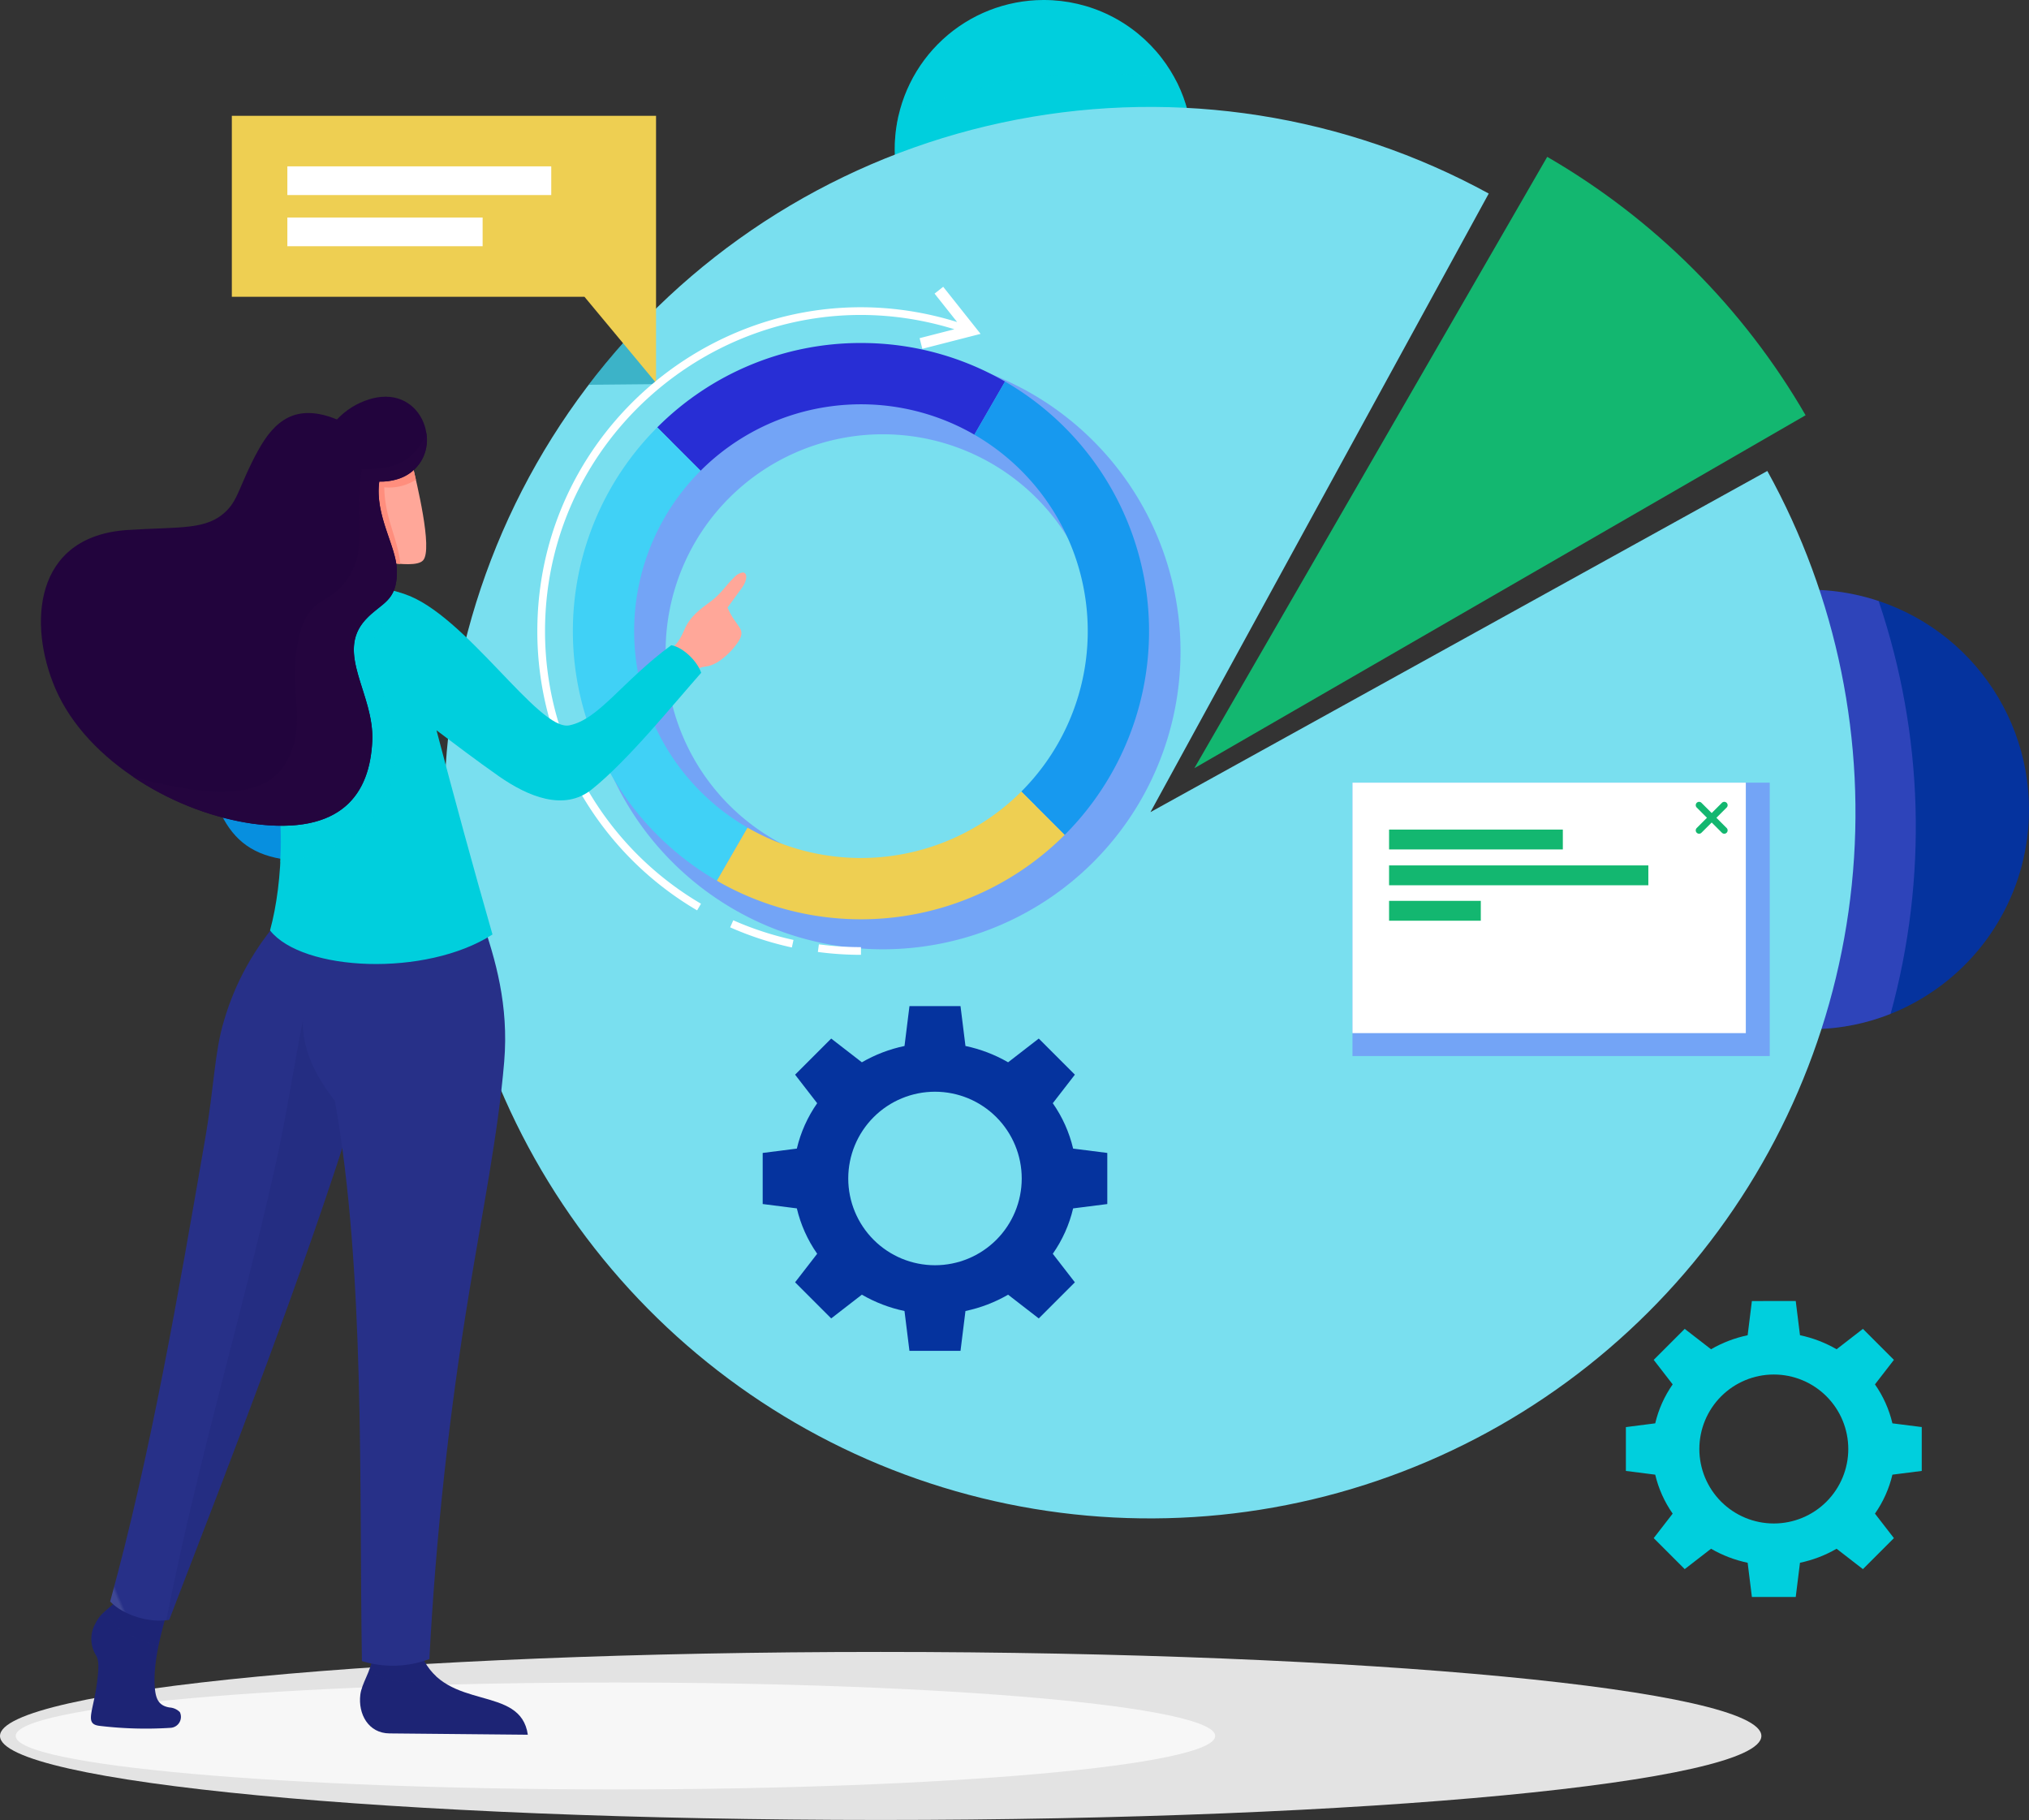 <svg id="Grupo_80595" data-name="Grupo 80595" xmlns="http://www.w3.org/2000/svg" xmlns:xlink="http://www.w3.org/1999/xlink" width="400" height="358.715" viewBox="0 0 400 358.715">
  <rect x="0" y="0" width="400" height="358.715" fill="#333333" stroke="none"/>
  <defs>
    <clipPath id="clip-path">
      <rect id="Rectángulo_34006" data-name="Rectángulo 34006" width="400" height="358.715" fill="none"/>
    </clipPath>
    <clipPath id="clip-path-2">
      <path id="Trazado_113769" data-name="Trazado 113769" d="M353.218,0a29.37,29.37,0,0,0-23.161,47.3c9.123,11.832,27.945,16.073,41.19,5.324,12.6-10.22,15.229-28.346,5.325-41.191A29.322,29.322,0,0,0,353.348,0Z" transform="translate(-323.944)" fill="none"/>
    </clipPath>
    <linearGradient id="linear-gradient" x1="-2.152" y1="4.602" x2="-2.145" y2="4.602" gradientUnits="objectBoundingBox">
      <stop offset="0" stop-color="#1c8ef4"/>
      <stop offset="1" stop-color="#00cfdd"/>
    </linearGradient>
    <clipPath id="clip-path-4">
      <rect id="Rectángulo_33961" data-name="Rectángulo 33961" width="58.664" height="44.313" fill="none"/>
    </clipPath>
    <clipPath id="clip-path-5">
      <path id="Trazado_113770" data-name="Trazado 113770" d="M371.249,64.752C358,75.5,339.181,71.26,330.057,59.427a29.308,29.308,0,0,1-5.394-24.384,94.181,94.181,0,0,1,54.707-7.106c6.413,12.33,3.1,27.709-8.122,36.815" transform="translate(-323.945 -26.616)" fill="none" clip-rule="evenodd"/>
    </clipPath>
    <linearGradient id="linear-gradient-2" x1="-2.062" y1="4.62" x2="-2.056" y2="4.62" xlink:href="#linear-gradient"/>
    <clipPath id="clip-path-6">
      <rect id="Rectángulo_33962" data-name="Rectángulo 33962" width="347.24" height="33.118" fill="#e3e3e3"/>
    </clipPath>
    <clipPath id="clip-path-7">
      <rect id="Rectángulo_33963" data-name="Rectángulo 33963" width="236.469" height="21.075" fill="#f7f7f7"/>
    </clipPath>
    <clipPath id="clip-path-8">
      <path id="Trazado_113773" data-name="Trazado 113773" d="M595.748,220.024c-18.72,11.647-27.726,38.655-13.9,59.691,13.145,20,39.369,26.546,59.69,13.9a43.307,43.307,0,0,0,20.448-36.732v-.21a43.334,43.334,0,0,0-66.237-36.65" transform="translate(-575.146 -213.477)" fill="none"/>
    </clipPath>
    <clipPath id="clip-path-10">
      <rect id="Rectángulo_33967" data-name="Rectángulo 33967" width="64.523" height="86.609" fill="none"/>
    </clipPath>
    <clipPath id="clip-path-11">
      <path id="Trazado_113774" data-name="Trazado 113774" d="M581.846,279.715c-13.824-21.035-4.818-48.044,13.9-59.691a43.247,43.247,0,0,1,36.6-4.317,138.985,138.985,0,0,1,2.353,81.37c-19.051,7.595-41.141.457-52.852-17.362" transform="translate(-575.146 -213.479)" fill="none" clip-rule="evenodd"/>
    </clipPath>
    <linearGradient id="linear-gradient-3" x1="-3" y1="2.288" x2="-2.994" y2="2.288" gradientUnits="objectBoundingBox">
      <stop offset="0" stop-color="#fd90da"/>
      <stop offset="1" stop-color="#8e6dfd"/>
    </linearGradient>
    <clipPath id="clip-path-12">
      <path id="Trazado_113775" data-name="Trazado 113775" d="M160.8,177.826a139.12,139.12,0,1,0,260.861-67.368L300.048,177.7l66.69-121.92A139.15,139.15,0,0,0,160.8,177.826" transform="translate(-160.802 -38.706)" fill="none"/>
    </clipPath>
    <clipPath id="clip-path-13">
      <path id="Trazado_113776" data-name="Trazado 113776" d="M432.435,177.276l120.5-69.569A139.807,139.807,0,0,0,502,56.778Z" transform="translate(-432.435 -56.778)" fill="none"/>
    </clipPath>
    <clipPath id="clip-path-14">
      <path id="Trazado_113777" data-name="Trazado 113777" d="M603.161,500.115A14.681,14.681,0,1,1,617.842,514.8a14.681,14.681,0,0,1-14.681-14.681m10.359-29.163-.837,6.741a24.427,24.427,0,0,0-7.217,2.763l-5.19-4.018-6.111,6.111,3.738,4.829a22.352,22.352,0,0,0-3.443,7.68l-5.781.736v8.644l5.781.736a22.359,22.359,0,0,0,3.443,7.679l-3.738,4.828,6.111,6.111,5.19-4.017a24.471,24.471,0,0,0,7.217,2.762l.837,6.741h8.643l.837-6.741a24.45,24.45,0,0,0,7.217-2.762l5.19,4.017,6.111-6.111-3.738-4.828a22.35,22.35,0,0,0,3.443-7.679l5.781-.736v-8.644l-5.781-.736a22.343,22.343,0,0,0-3.443-7.68l3.738-4.829-6.111-6.111-5.19,4.018A24.421,24.421,0,0,0,623,477.693l-.837-6.741Z" transform="translate(-588.679 -470.952)" fill="none"/>
    </clipPath>
    <linearGradient id="linear-gradient-4" x1="-5.037" y1="1.658" x2="-5.029" y2="1.658" xlink:href="#linear-gradient"/>
    <clipPath id="clip-path-16">
      <rect id="Rectángulo_33973" data-name="Rectángulo 33973" width="13.204" height="14.367" fill="none"/>
    </clipPath>
    <clipPath id="clip-path-17">
      <path id="Trazado_113778" data-name="Trazado 113778" d="M225.939,112.9l.407,14.242-13.2.125a110.313,110.313,0,0,1,12.8-14.367" transform="translate(-213.142 -112.898)" fill="none" clip-rule="evenodd"/>
    </clipPath>
    <linearGradient id="linear-gradient-5" x1="-7.471" y1="20.75" x2="-7.435" y2="20.75" gradientUnits="objectBoundingBox">
      <stop offset="0" stop-color="#1cadc9"/>
      <stop offset="1" stop-color="#0088a2"/>
    </linearGradient>
    <clipPath id="clip-path-18">
      <path id="Trazado_113779" data-name="Trazado 113779" d="M83.94,41.922V77.588h69.514L167.57,94.56V41.922Z" transform="translate(-83.94 -41.922)" fill="none"/>
    </clipPath>
    <clipPath id="clip-path-20">
      <rect id="Rectángulo_33979" data-name="Rectángulo 33979" width="82.262" height="53.894" fill="none"/>
    </clipPath>
    <clipPath id="clip-path-21">
      <rect id="Rectángulo_33982" data-name="Rectángulo 33982" width="77.547" height="49.375" fill="none"/>
    </clipPath>
    <clipPath id="clip-path-23">
      <path id="Trazado_113782" data-name="Trazado 113782" d="M293.011,398.177a17.1,17.1,0,1,1,17.1,17.1,17.1,17.1,0,0,1-17.1-17.1m12.067-33.969-.975,7.853a28.458,28.458,0,0,0-8.407,3.217l-6.045-4.679-7.119,7.119,4.354,5.625a26.019,26.019,0,0,0-4.01,8.945l-6.734.857v10.068l6.734.857a26.015,26.015,0,0,0,4.01,8.945l-4.354,5.624,7.119,7.119,6.045-4.679A28.459,28.459,0,0,0,304.1,424.3l.975,7.852h10.068l.975-7.852a28.45,28.45,0,0,0,8.407-3.217l6.045,4.679,7.119-7.119-4.354-5.624a26.018,26.018,0,0,0,4.01-8.945l6.735-.857V393.144l-6.735-.857a26.011,26.011,0,0,0-4.01-8.945l4.354-5.625-7.119-7.119-6.045,4.679a28.442,28.442,0,0,0-8.407-3.217l-.975-7.853Z" transform="translate(-276.143 -364.208)" fill="none"/>
    </clipPath>
    <clipPath id="clip-path-26">
      <rect id="Rectángulo_33989" data-name="Rectángulo 33989" width="117.383" height="117.383" fill="none"/>
    </clipPath>
    <clipPath id="clip-path-27">
      <path id="Trazado_113791" data-name="Trazado 113791" d="M253.959,208.165c-1.746,1.672-2.542,3.21-4.616,4.744-2.033,1.5-4.075,2.906-5.217,5.6-1.252,2.95-2.057,3.229-4.37,5.456,1.4,2.712,1.588,2.86,4.115,4.58,4.484-4.174,3.56-1.773,6.857-3.681a14.214,14.214,0,0,0,4.168-4.213c1.422-2.457-.567-2.584-2.263-6.508l2.854-3.915c1.128-1.547,1.072-3.015.15-3.014a2.783,2.783,0,0,0-1.677.957" transform="translate(-239.756 -207.208)" fill="none"/>
    </clipPath>
    <linearGradient id="linear-gradient-6" x1="-4.694" y1="9.161" x2="-4.673" y2="9.161" gradientUnits="objectBoundingBox">
      <stop offset="0" stop-color="#ffb89e"/>
      <stop offset="1" stop-color="#ffa799"/>
    </linearGradient>
    <clipPath id="clip-path-29">
      <rect id="Rectángulo_33992" data-name="Rectángulo 33992" width="12.308" height="11.317" fill="none"/>
    </clipPath>
    <clipPath id="clip-path-30">
      <rect id="Rectángulo_33993" data-name="Rectángulo 33993" width="13.198" height="5.081" fill="none"/>
    </clipPath>
    <clipPath id="clip-path-31">
      <path id="Trazado_113797" data-name="Trazado 113797" d="M62.308,352.468c-1.852,6.1-1.9,12.833-3.7,23.252-5.243,30.3-10.705,62.091-18.724,91.16,2.675,2.813,7.978,4.29,11.642,3.613,12.757-33.169,26.21-67.579,36.857-101.524,3.826-12.2,4.53-20.03,5.694-35.366l-13.447-1.2-6.924-.4a52.386,52.386,0,0,0-11.4,20.469" transform="translate(-39.885 -331.999)" fill="none"/>
    </clipPath>
    <linearGradient id="linear-gradient-7" x1="0.033" y1="1.226" x2="0.039" y2="1.226" gradientUnits="objectBoundingBox">
      <stop offset="0" stop-color="#3e4795"/>
      <stop offset="1" stop-color="#273088"/>
    </linearGradient>
    <clipPath id="clip-path-33">
      <rect id="Rectángulo_33996" data-name="Rectángulo 33996" width="43.126" height="137.642" fill="none"/>
    </clipPath>
    <clipPath id="clip-path-34">
      <path id="Trazado_113799" data-name="Trazado 113799" d="M116.262,332.892c-8.632,15.144-8.967,23.745-.3,34.925,5.988,33.645,4.75,75.587,5.319,110.395a20.558,20.558,0,0,0,13.3-.4,655.2,655.2,0,0,1,7.812-72.069c2.573-15.844,5.737-31.335,6.94-45.673.934-11.137-1.733-20.217-4.414-27.978l-10.187-1Z" transform="translate(-109.622 -331.086)" fill="none"/>
    </clipPath>
    <linearGradient id="linear-gradient-8" x1="-0.098" y1="1.252" x2="-0.094" y2="1.252" xlink:href="#linear-gradient-7"/>
    <clipPath id="clip-path-35">
      <path id="Trazado_113800" data-name="Trazado 113800" d="M90.819,215.313c-5.705,4.134-1.877,16.194,2.132,28.634,3.545,11,2.964,26.081.335,35.685,6.4,8.105,30.715,9.236,43.856.8-3.862-13.44-7.465-26.726-11.038-40.244,3.071,2.3,7.915,5.993,12.29,9.05,5.727,4,12.833,6.969,18.291,2.624,7.113-5.663,16.037-16.723,21.606-23.015-1.015-2.8-4.122-5.233-5.921-5.419-9.734,7.174-14.245,14.617-20.093,15.786-6.061,1.211-20.456-21.883-32.486-25.887a42.445,42.445,0,0,0-13.143-2.037c-6.2,0-12.1,1.32-15.829,4.019" transform="translate(-87.927 -211.294)" fill="none"/>
    </clipPath>
    <linearGradient id="linear-gradient-9" x1="-0.41" y1="2.859" x2="-0.404" y2="2.859" xlink:href="#linear-gradient"/>
    <clipPath id="clip-path-36">
      <path id="Trazado_113801" data-name="Trazado 113801" d="M130.18,166.616l-3.877,7.229,7.543,12.467c2.671.334,6.111.7,7.106-.436,1.954-2.23-1.357-15.52-2.077-18.684l-2.987-1.571Z" transform="translate(-126.303 -165.621)" fill="none"/>
    </clipPath>
    <linearGradient id="linear-gradient-10" x1="-2.417" y1="10.024" x2="-2.396" y2="10.024" xlink:href="#linear-gradient-6"/>
    <clipPath id="clip-path-38">
      <rect id="Rectángulo_34002" data-name="Rectángulo 34002" width="31.713" height="54.97" fill="none"/>
    </clipPath>
    <clipPath id="clip-path-39">
      <path id="Trazado_113803" data-name="Trazado 113803" d="M95.293,266.132a101.209,101.209,0,0,0-.085-10.225,41.921,41.921,0,0,0-2.258-12.02c-4.009-12.439-7.837-24.5-2.132-28.634,6.5-4.707,18.077-4.932,26.2-2.789.913.241,1.813.472,2.626.771-.584,4.4-4.97,5.815-5.9,9-1.937,6.668,3.3,11.028,4.136,19.606,1.5,15.339-10.481,22.734-22.587,24.287" transform="translate(-87.927 -211.162)" fill="none" clip-rule="evenodd"/>
    </clipPath>
    <linearGradient id="linear-gradient-11" x1="-1.172" y1="4.271" x2="-1.157" y2="4.271" xlink:href="#linear-gradient"/>
    <clipPath id="clip-path-40">
      <path id="Trazado_113804" data-name="Trazado 113804" d="M79.554,144.112a14.52,14.52,0,0,0-6.372,3.975c-8.157-3.336-12.36.3-15.589,6.184-3.428,6.246-3.8,9.43-6.13,11.765-3.944,3.955-9.095,3.147-19.625,3.842-18.564,1.227-19.543,18.7-14.2,31.182,6.339,14.8,24.492,24.728,38.872,26.688,17.783,2.424,23.164-6.042,23.628-16.3.418-9.268-7.365-17.319-1.324-23.9,3.132-3.414,6.283-3.487,6.177-9.728-.081-4.733-4.383-10.761-3.474-17.491a11.087,11.087,0,0,0,3.28-.389c9.6-2.781,7.083-16.342-2.036-16.342a10.848,10.848,0,0,0-3.21.515" transform="translate(-14.82 -143.597)" fill="none"/>
    </clipPath>
    <linearGradient id="linear-gradient-12" x1="-0.019" y1="3.274" x2="-0.013" y2="3.274" gradientUnits="objectBoundingBox">
      <stop offset="0" stop-color="#5a2d68"/>
      <stop offset="1" stop-color="#22043d"/>
    </linearGradient>
  </defs>
  <g id="Grupo_80594" data-name="Grupo 80594" clip-path="url(#clip-path)">
    <g id="Grupo_80496" data-name="Grupo 80496" transform="translate(176.384)">
      <g id="Grupo_80495" data-name="Grupo 80495" clip-path="url(#clip-path-2)">
        <rect id="Rectángulo_33959" data-name="Rectángulo 33959" width="77.57" height="79.715" transform="translate(-18.704 59.648) rotate(-75.964)" fill="url(#linear-gradient)"/>
      </g>
    </g>
    <g id="Grupo_80509" data-name="Grupo 80509">
      <g id="Grupo_80508" data-name="Grupo 80508" clip-path="url(#clip-path)">
        <g id="Grupo_80501" data-name="Grupo 80501" transform="translate(176.385 14.492)" opacity="0.3" style="mix-blend-mode: multiply;isolation: isolate">
          <g id="Grupo_80500" data-name="Grupo 80500">
            <g id="Grupo_80499" data-name="Grupo 80499" clip-path="url(#clip-path-4)">
              <g id="Grupo_80498" data-name="Grupo 80498" transform="translate(0 0)">
                <g id="Grupo_80497" data-name="Grupo 80497" clip-path="url(#clip-path-5)">
                  <rect id="Rectángulo_33960" data-name="Rectángulo 33960" width="80.682" height="77.857" transform="matrix(0.812, -0.583, 0.583, 0.812, -25.119, 15.471)" fill="url(#linear-gradient-2)"/>
                </g>
              </g>
            </g>
          </g>
        </g>
        <g id="Grupo_80504" data-name="Grupo 80504" transform="translate(0 325.597)" style="mix-blend-mode: multiply;isolation: isolate">
          <g id="Grupo_80503" data-name="Grupo 80503">
            <g id="Grupo_80502" data-name="Grupo 80502" clip-path="url(#clip-path-6)">
              <path id="Trazado_113771" data-name="Trazado 113771" d="M173.62,631.1c95.888,0,173.62-7.414,173.62-16.559s-77.732-16.559-173.62-16.559S0,605.4,0,614.544,77.732,631.1,173.62,631.1" transform="translate(0 -597.985)" fill="#e3e3e3" fill-rule="evenodd"/>
            </g>
          </g>
        </g>
        <g id="Grupo_80507" data-name="Grupo 80507" transform="translate(3.099 331.619)" style="mix-blend-mode: multiply;isolation: isolate">
          <g id="Grupo_80506" data-name="Grupo 80506">
            <g id="Grupo_80505" data-name="Grupo 80505" clip-path="url(#clip-path-7)">
              <path id="Trazado_113772" data-name="Trazado 113772" d="M123.926,630.12c65.3,0,118.235-4.718,118.235-10.538s-52.935-10.537-118.235-10.537S5.691,613.763,5.691,619.582,58.626,630.12,123.926,630.12" transform="translate(-5.691 -609.045)" fill="#f7f7f7" fill-rule="evenodd"/>
            </g>
          </g>
        </g>
      </g>
    </g>
    <g id="Grupo_80511" data-name="Grupo 80511" transform="translate(313.161 116.236)">
      <g id="Grupo_80510" data-name="Grupo 80510" clip-path="url(#clip-path-8)">
        <rect id="Rectángulo_33965" data-name="Rectángulo 33965" width="129.42" height="129.078" transform="matrix(0.837, -0.547, 0.547, 0.837, -49.622, 27.786)" fill="#05339e"/>
      </g>
    </g>
    <g id="Grupo_80518" data-name="Grupo 80518">
      <g id="Grupo_80517" data-name="Grupo 80517" clip-path="url(#clip-path)">
        <g id="Grupo_80516" data-name="Grupo 80516" transform="translate(313.161 116.237)" opacity="0.3" style="mix-blend-mode: multiply;isolation: isolate">
          <g id="Grupo_80515" data-name="Grupo 80515">
            <g id="Grupo_80514" data-name="Grupo 80514" clip-path="url(#clip-path-10)">
              <g id="Grupo_80513" data-name="Grupo 80513" transform="translate(0 0)">
                <g id="Grupo_80512" data-name="Grupo 80512" clip-path="url(#clip-path-11)">
                  <rect id="Rectángulo_33966" data-name="Rectángulo 33966" width="98.002" height="110.557" transform="translate(-33.313 6.389) rotate(-17.162)" fill="url(#linear-gradient-3)"/>
                </g>
              </g>
            </g>
          </g>
        </g>
      </g>
    </g>
    <g id="Grupo_80520" data-name="Grupo 80520" transform="translate(87.555 21.075)">
      <g id="Grupo_80519" data-name="Grupo 80519" clip-path="url(#clip-path-12)">
        <rect id="Rectángulo_33969" data-name="Rectángulo 33969" width="382.624" height="382.624" transform="matrix(0.523, -0.853, 0.853, 0.523, -123.966, 202.26)" fill="#79dfef"/>
      </g>
    </g>
    <g id="Grupo_80522" data-name="Grupo 80522" transform="translate(235.456 30.915)">
      <g id="Grupo_80521" data-name="Grupo 80521" clip-path="url(#clip-path-13)">
        <rect id="Rectángulo_33970" data-name="Rectángulo 33970" width="162.739" height="162.739" transform="matrix(0.466, -0.885, 0.885, 0.466, -49.645, 94.386)" fill="#13b770"/>
      </g>
    </g>
    <g id="Grupo_80524" data-name="Grupo 80524" transform="translate(320.53 256.429)">
      <g id="Grupo_80523" data-name="Grupo 80523" clip-path="url(#clip-path-14)">
        <rect id="Rectángulo_33971" data-name="Rectángulo 33971" width="63.152" height="63.152" transform="translate(-5.026 57.889) rotate(-85.038)" fill="url(#linear-gradient-4)"/>
      </g>
    </g>
    <g id="Grupo_80531" data-name="Grupo 80531">
      <g id="Grupo_80530" data-name="Grupo 80530" clip-path="url(#clip-path)">
        <g id="Grupo_80529" data-name="Grupo 80529" transform="translate(116.054 61.472)" opacity="0.5" style="mix-blend-mode: multiply;isolation: isolate">
          <g id="Grupo_80528" data-name="Grupo 80528">
            <g id="Grupo_80527" data-name="Grupo 80527" clip-path="url(#clip-path-16)">
              <g id="Grupo_80526" data-name="Grupo 80526" transform="translate(0 0)">
                <g id="Grupo_80525" data-name="Grupo 80525" clip-path="url(#clip-path-17)">
                  <rect id="Rectángulo_33972" data-name="Rectángulo 33972" width="15.388" height="14.323" transform="translate(-1.158 14.274) rotate(-85.361)" fill="url(#linear-gradient-5)"/>
                </g>
              </g>
            </g>
          </g>
        </g>
      </g>
    </g>
    <g id="Grupo_80533" data-name="Grupo 80533" transform="translate(45.704 22.826)">
      <g id="Grupo_80532" data-name="Grupo 80532" clip-path="url(#clip-path-18)">
        <rect id="Rectángulo_33975" data-name="Rectángulo 33975" width="87.96" height="59.831" transform="translate(-4.639 0.412) rotate(-5.076)" fill="#eecf52"/>
      </g>
    </g>
    <g id="Grupo_80538" data-name="Grupo 80538">
      <g id="Grupo_80537" data-name="Grupo 80537" clip-path="url(#clip-path)">
        <rect id="Rectángulo_33976" data-name="Rectángulo 33976" width="52.024" height="5.657" transform="translate(56.65 32.788)" fill="#fff"/>
        <rect id="Rectángulo_33977" data-name="Rectángulo 33977" width="38.495" height="5.658" transform="translate(56.65 42.873)" fill="#fff"/>
        <g id="Grupo_80536" data-name="Grupo 80536" transform="translate(266.627 154.257)" opacity="0.5" style="mix-blend-mode: multiply;isolation: isolate">
          <g id="Grupo_80535" data-name="Grupo 80535">
            <g id="Grupo_80534" data-name="Grupo 80534" clip-path="url(#clip-path-20)">
              <rect id="Rectángulo_33978" data-name="Rectángulo 33978" width="82.262" height="53.894" fill="#6d6afd"/>
            </g>
          </g>
        </g>
      </g>
    </g>
    <g id="Grupo_80540" data-name="Grupo 80540" transform="translate(266.627 154.257)">
      <g id="Grupo_80539" data-name="Grupo 80539" clip-path="url(#clip-path-21)">
        <rect id="Rectángulo_33981" data-name="Rectángulo 33981" width="59.4" height="83.507" transform="translate(-6.61 48.473) rotate(-82.235)" fill="#fff"/>
      </g>
    </g>
    <g id="Grupo_80545" data-name="Grupo 80545">
      <g id="Grupo_80544" data-name="Grupo 80544" clip-path="url(#clip-path)">
        <path id="Trazado_113780" data-name="Trazado 113780" d="M502.936,295.722h34.257v3.916H502.936Zm61.584.625a.659.659,0,0,1-.932-.932l2.017-2.017-2.017-2.017a.659.659,0,0,1,.932-.932l2.017,2.016,2.016-2.016a.659.659,0,0,1,.932.932l-2.017,2.017,2.017,2.017a.659.659,0,0,1-.932.932l-2.016-2.017Zm-61.584,13.421h18.083v3.915H502.936Zm0-6.981h51.113V306.7H502.936Z" transform="translate(-229.092 -132.215)" fill="#13b770" fill-rule="evenodd"/>
      </g>
    </g>
    <g id="Grupo_80547" data-name="Grupo 80547" transform="translate(150.357 198.308)">
      <g id="Grupo_80546" data-name="Grupo 80546" clip-path="url(#clip-path-23)">
        <path id="Trazado_113806" data-name="Trazado 113806" d="M0,0H71.626V71.626H0Z" transform="translate(-3.787 0.212) rotate(-3.2)" fill="#05339e"/>
      </g>
    </g>
    <g id="Grupo_80559" data-name="Grupo 80559">
      <g id="Grupo_80558" data-name="Grupo 80558" clip-path="url(#clip-path)">
        <g id="Grupo_80557" data-name="Grupo 80557" transform="translate(115.346 69.721)" opacity="0.5" style="mix-blend-mode: multiply;isolation: isolate">
          <g id="Grupo_80556" data-name="Grupo 80556">
            <g id="Grupo_80555" data-name="Grupo 80555" clip-path="url(#clip-path-26)">
              <path id="Trazado_113785" data-name="Trazado 113785" d="M211.843,186.74a58.692,58.692,0,1,1,58.692,58.692,58.7,58.7,0,0,1-58.692-58.692m15.877,0a42.815,42.815,0,1,0,42.815-42.815A42.815,42.815,0,0,0,227.72,186.74" transform="translate(-211.843 -128.048)" fill="#6d6afd" fill-rule="evenodd"/>
            </g>
          </g>
        </g>
        <path id="Trazado_113786" data-name="Trazado 113786" d="M278.128,124.158a56.613,56.613,0,0,0-40.16,16.635l8.544,8.544a44.729,44.729,0,0,1,53.975-7.111l6.042-10.466a56.525,56.525,0,0,0-28.4-7.6" transform="translate(-108.397 -56.555)" fill="#282ed5" fill-rule="evenodd"/>
        <path id="Trazado_113787" data-name="Trazado 113787" d="M224.051,154.71a56.805,56.805,0,0,0,11.759,89.353l6.042-10.466a44.719,44.719,0,0,1-9.257-70.343Z" transform="translate(-94.481 -70.472)" fill="#40d1f6" fill-rule="evenodd"/>
        <path id="Trazado_113788" data-name="Trazado 113788" d="M370.59,227.473a56.805,56.805,0,0,0-11.759-89.354l-6.043,10.467a44.719,44.719,0,0,1,9.257,70.343Z" transform="translate(-160.699 -62.915)" fill="#1799ef" fill-rule="evenodd"/>
        <path id="Trazado_113789" data-name="Trazado 113789" d="M259.562,304.11a56.819,56.819,0,0,0,68.562-9.033l-8.544-8.544a44.73,44.73,0,0,1-53.975,7.111Z" transform="translate(-118.233 -130.519)" fill="#eecf52" fill-rule="evenodd"/>
        <path id="Trazado_113790" data-name="Trazado 113790" d="M258.352,235.482a64.785,64.785,0,0,1-8.494-.564l.2-1.5a63.219,63.219,0,0,0,8.3.546Zm18.428-123.305-6.866,1.761.538,2.1,11.483-2.946-7.372-9.281-1.7,1.347,4.447,5.6c-41.153-12.788-82.76,18.161-82.76,60.931a63.767,63.767,0,0,0,31.5,55.029l.767-1.308a62.252,62.252,0,0,1-30.748-53.721c0-41.706,40.557-71.925,80.7-59.507m-32.039,121.85a63.415,63.415,0,0,1-12.164-3.967l.613-1.392a61.844,61.844,0,0,0,11.873,3.871Z" transform="translate(-88.621 -47.286)" fill="#fff" fill-rule="evenodd"/>
      </g>
    </g>
    <g id="Grupo_80561" data-name="Grupo 80561" transform="translate(130.545 112.823)">
      <g id="Grupo_80560" data-name="Grupo 80560" clip-path="url(#clip-path-27)">
        <rect id="Rectángulo_33991" data-name="Rectángulo 33991" width="26.758" height="27.148" transform="matrix(0.749, -0.662, 0.662, 0.749, -10.585, 9.352)" fill="url(#linear-gradient-6)"/>
      </g>
    </g>
    <g id="Grupo_80569" data-name="Grupo 80569">
      <g id="Grupo_80568" data-name="Grupo 80568" clip-path="url(#clip-path)">
        <path id="Trazado_113792" data-name="Trazado 113792" d="M72.354,260.66c3.527,16.929,7.1,24.123,24.488,23.183l-.1-20.272-4.717-12.846-15.154,2.609Z" transform="translate(-32.958 -114.208)" fill="#078fdf" fill-rule="evenodd"/>
        <path id="Trazado_113793" data-name="Trazado 113793" d="M48.066,579.1c-1.337,4.684-2.985,10.848-2.534,15.625.186,1.971.7,3.418,2.948,3.746a3.115,3.115,0,0,1,1.97.907,2.166,2.166,0,0,1-1.893,3.1,76.35,76.35,0,0,1-14-.4c-3.138-.41-.917-3.031-.28-9.908.145-1.566.236-2.982-.339-3.958a6.123,6.123,0,0,1-.14-6.285c1.311-2.835,4.006-3.361,6.254-6.918Z" transform="translate(-14.994 -261.922)" fill="#1d2475" fill-rule="evenodd"/>
        <g id="Grupo_80564" data-name="Grupo 80564" transform="translate(20.763 313.085)" opacity="0.5" style="mix-blend-mode: multiply;isolation: isolate">
          <g id="Grupo_80563" data-name="Grupo 80563">
            <g id="Grupo_80562" data-name="Grupo 80562" clip-path="url(#clip-path-29)">
              <path id="Trazado_113794" data-name="Trazado 113794" d="M50.441,579.1c-.57,2-1.348,4.939-1.894,7.225-5.339-1.623-8.51-3.07-10.414-6.8a39.265,39.265,0,0,0,4.294-4.517Z" transform="translate(-38.133 -575.007)" fill="#1d2475" fill-rule="evenodd"/>
            </g>
          </g>
        </g>
        <path id="Trazado_113795" data-name="Trazado 113795" d="M132.935,599.6c-.561,2.989-2.26,5.271-2.528,7.468-.462,3.783,1.57,7.584,5.741,7.623l27.282.26c-1.445-10-16.029-4.455-20.927-15.542l-6.349.383Z" transform="translate(-59.372 -273.038)" fill="#1d2475" fill-rule="evenodd"/>
        <g id="Grupo_80567" data-name="Grupo 80567" transform="translate(72.739 326.373)" opacity="0.5" style="mix-blend-mode: multiply;isolation: isolate">
          <g id="Grupo_80566" data-name="Grupo 80566">
            <g id="Grupo_80565" data-name="Grupo 80565" clip-path="url(#clip-path-30)">
              <path id="Trazado_113796" data-name="Trazado 113796" d="M134.414,599.6a14.664,14.664,0,0,1-.823,2.721c2.556,1.9,7.487,3.189,13.2,1.085a11.971,11.971,0,0,1-2.806-4l-6.349.383Z" transform="translate(-133.592 -599.411)" fill="#1d2475" fill-rule="evenodd"/>
            </g>
          </g>
        </g>
      </g>
    </g>
    <g id="Grupo_80571" data-name="Grupo 80571" transform="translate(21.717 180.77)">
      <g id="Grupo_80570" data-name="Grupo 80570" clip-path="url(#clip-path-31)">
        <rect id="Rectángulo_33995" data-name="Rectángulo 33995" width="104.635" height="149.266" transform="matrix(0.919, -0.394, 0.394, 0.919, -50.391, 21.597)" fill="url(#linear-gradient-7)"/>
      </g>
    </g>
    <g id="Grupo_80576" data-name="Grupo 80576">
      <g id="Grupo_80575" data-name="Grupo 80575" clip-path="url(#clip-path)">
        <g id="Grupo_80574" data-name="Grupo 80574" transform="translate(32.784 181.709)" opacity="0.3" style="mix-blend-mode: multiply;isolation: isolate">
          <g id="Grupo_80573" data-name="Grupo 80573">
            <g id="Grupo_80572" data-name="Grupo 80572" clip-path="url(#clip-path-33)">
              <path id="Trazado_113798" data-name="Trazado 113798" d="M60.21,471.366q.293-.035.574-.087C73.542,438.11,86.994,403.7,97.642,369.755c3.826-12.2,4.53-20.03,5.694-35.365l-7.428-.665L88.621,346.03c-2.824,12.706-4.289,24-6.853,35.475-6.82,30.527-15.291,58.114-21.559,89.861" transform="translate(-60.21 -333.724)" fill="#1d2475" fill-rule="evenodd"/>
            </g>
          </g>
        </g>
      </g>
    </g>
    <g id="Grupo_80578" data-name="Grupo 80578" transform="translate(59.688 180.273)">
      <g id="Grupo_80577" data-name="Grupo 80577" clip-path="url(#clip-path-34)">
        <rect id="Rectángulo_33998" data-name="Rectángulo 33998" width="131.925" height="138.644" transform="matrix(0.738, -0.675, 0.675, 0.738, -76.3, 67.596)" fill="url(#linear-gradient-8)"/>
      </g>
    </g>
    <g id="Grupo_80580" data-name="Grupo 80580" transform="translate(47.875 115.047)">
      <g id="Grupo_80579" data-name="Grupo 80579" clip-path="url(#clip-path-35)">
        <rect id="Rectángulo_33999" data-name="Rectángulo 33999" width="100.746" height="86.852" transform="matrix(0.995, -0.104, 0.104, 0.995, -10.844, 0.841)" fill="url(#linear-gradient-9)"/>
      </g>
    </g>
    <g id="Grupo_80582" data-name="Grupo 80582" transform="translate(68.771 90.179)">
      <g id="Grupo_80581" data-name="Grupo 80581" clip-path="url(#clip-path-36)">
        <rect id="Rectángulo_34000" data-name="Rectángulo 34000" width="26.421" height="27.067" transform="matrix(0.771, -0.637, 0.637, 0.771, -10.502, 8.667)" fill="url(#linear-gradient-10)"/>
      </g>
    </g>
    <g id="Grupo_80589" data-name="Grupo 80589">
      <g id="Grupo_80588" data-name="Grupo 80588" clip-path="url(#clip-path)">
        <path id="Trazado_113802" data-name="Trazado 113802" d="M138.875,167.192c.138.608.373,1.592.647,2.8a9.886,9.886,0,0,1-6.233,1.5c.09,6.111,2.612,9.844,3.169,15.1-.88-.064-1.784-.17-2.612-.274L126.3,173.845l3.877-7.229,5.71-.995Z" transform="translate(-57.532 -75.442)" fill="#ff8e7d" fill-rule="evenodd"/>
        <g id="Grupo_80587" data-name="Grupo 80587" transform="translate(47.875 114.976)" opacity="0.5" style="mix-blend-mode: multiply;isolation: isolate">
          <g id="Grupo_80586" data-name="Grupo 80586">
            <g id="Grupo_80585" data-name="Grupo 80585" clip-path="url(#clip-path-38)">
              <g id="Grupo_80584" data-name="Grupo 80584" transform="translate(0 0)">
                <g id="Grupo_80583" data-name="Grupo 80583" clip-path="url(#clip-path-39)">
                  <rect id="Rectángulo_34001" data-name="Rectángulo 34001" width="37.275" height="57.468" transform="matrix(0.999, -0.05, 0.05, 0.999, -5.602, -0.702)" fill="url(#linear-gradient-11)"/>
                </g>
              </g>
            </g>
          </g>
        </g>
      </g>
    </g>
    <g id="Grupo_80591" data-name="Grupo 80591" transform="translate(8.069 78.187)">
      <g id="Grupo_80590" data-name="Grupo 80590" clip-path="url(#clip-path-40)">
        <rect id="Rectángulo_34004" data-name="Rectángulo 34004" width="89.822" height="85.539" transform="translate(-6.02 86.434) rotate(-87.684)" fill="url(#linear-gradient-12)"/>
      </g>
    </g>
    <g id="Grupo_80593" data-name="Grupo 80593">
      <g id="Grupo_80592" data-name="Grupo 80592" clip-path="url(#clip-path)">
        <path id="Trazado_113805" data-name="Trazado 113805" d="M48.1,224.485a57.545,57.545,0,0,0,23.573,9.27c17.784,2.424,23.164-6.042,23.628-16.3.418-9.268-7.365-17.319-1.324-23.9,3.132-3.415,6.284-3.488,6.177-9.728-.081-4.733-4.383-10.761-3.473-17.491a11.119,11.119,0,0,0,3.279-.389,8.03,8.03,0,0,0,6.009-9.162c-2.431,5.71-6.38,7.2-12.741,7.12-1.338,8.749.719,14.633-1.716,19.668-3.89,8.044-8.709,4.1-10.769,13.943-2.152,10.283,2.016,16.413-2.461,24.241-5.262,9.2-21.388,5.072-30.181,2.729" transform="translate(-21.911 -71.417)" fill="#24053e" fill-rule="evenodd"/>
      </g>
    </g>
  </g>
</svg>
